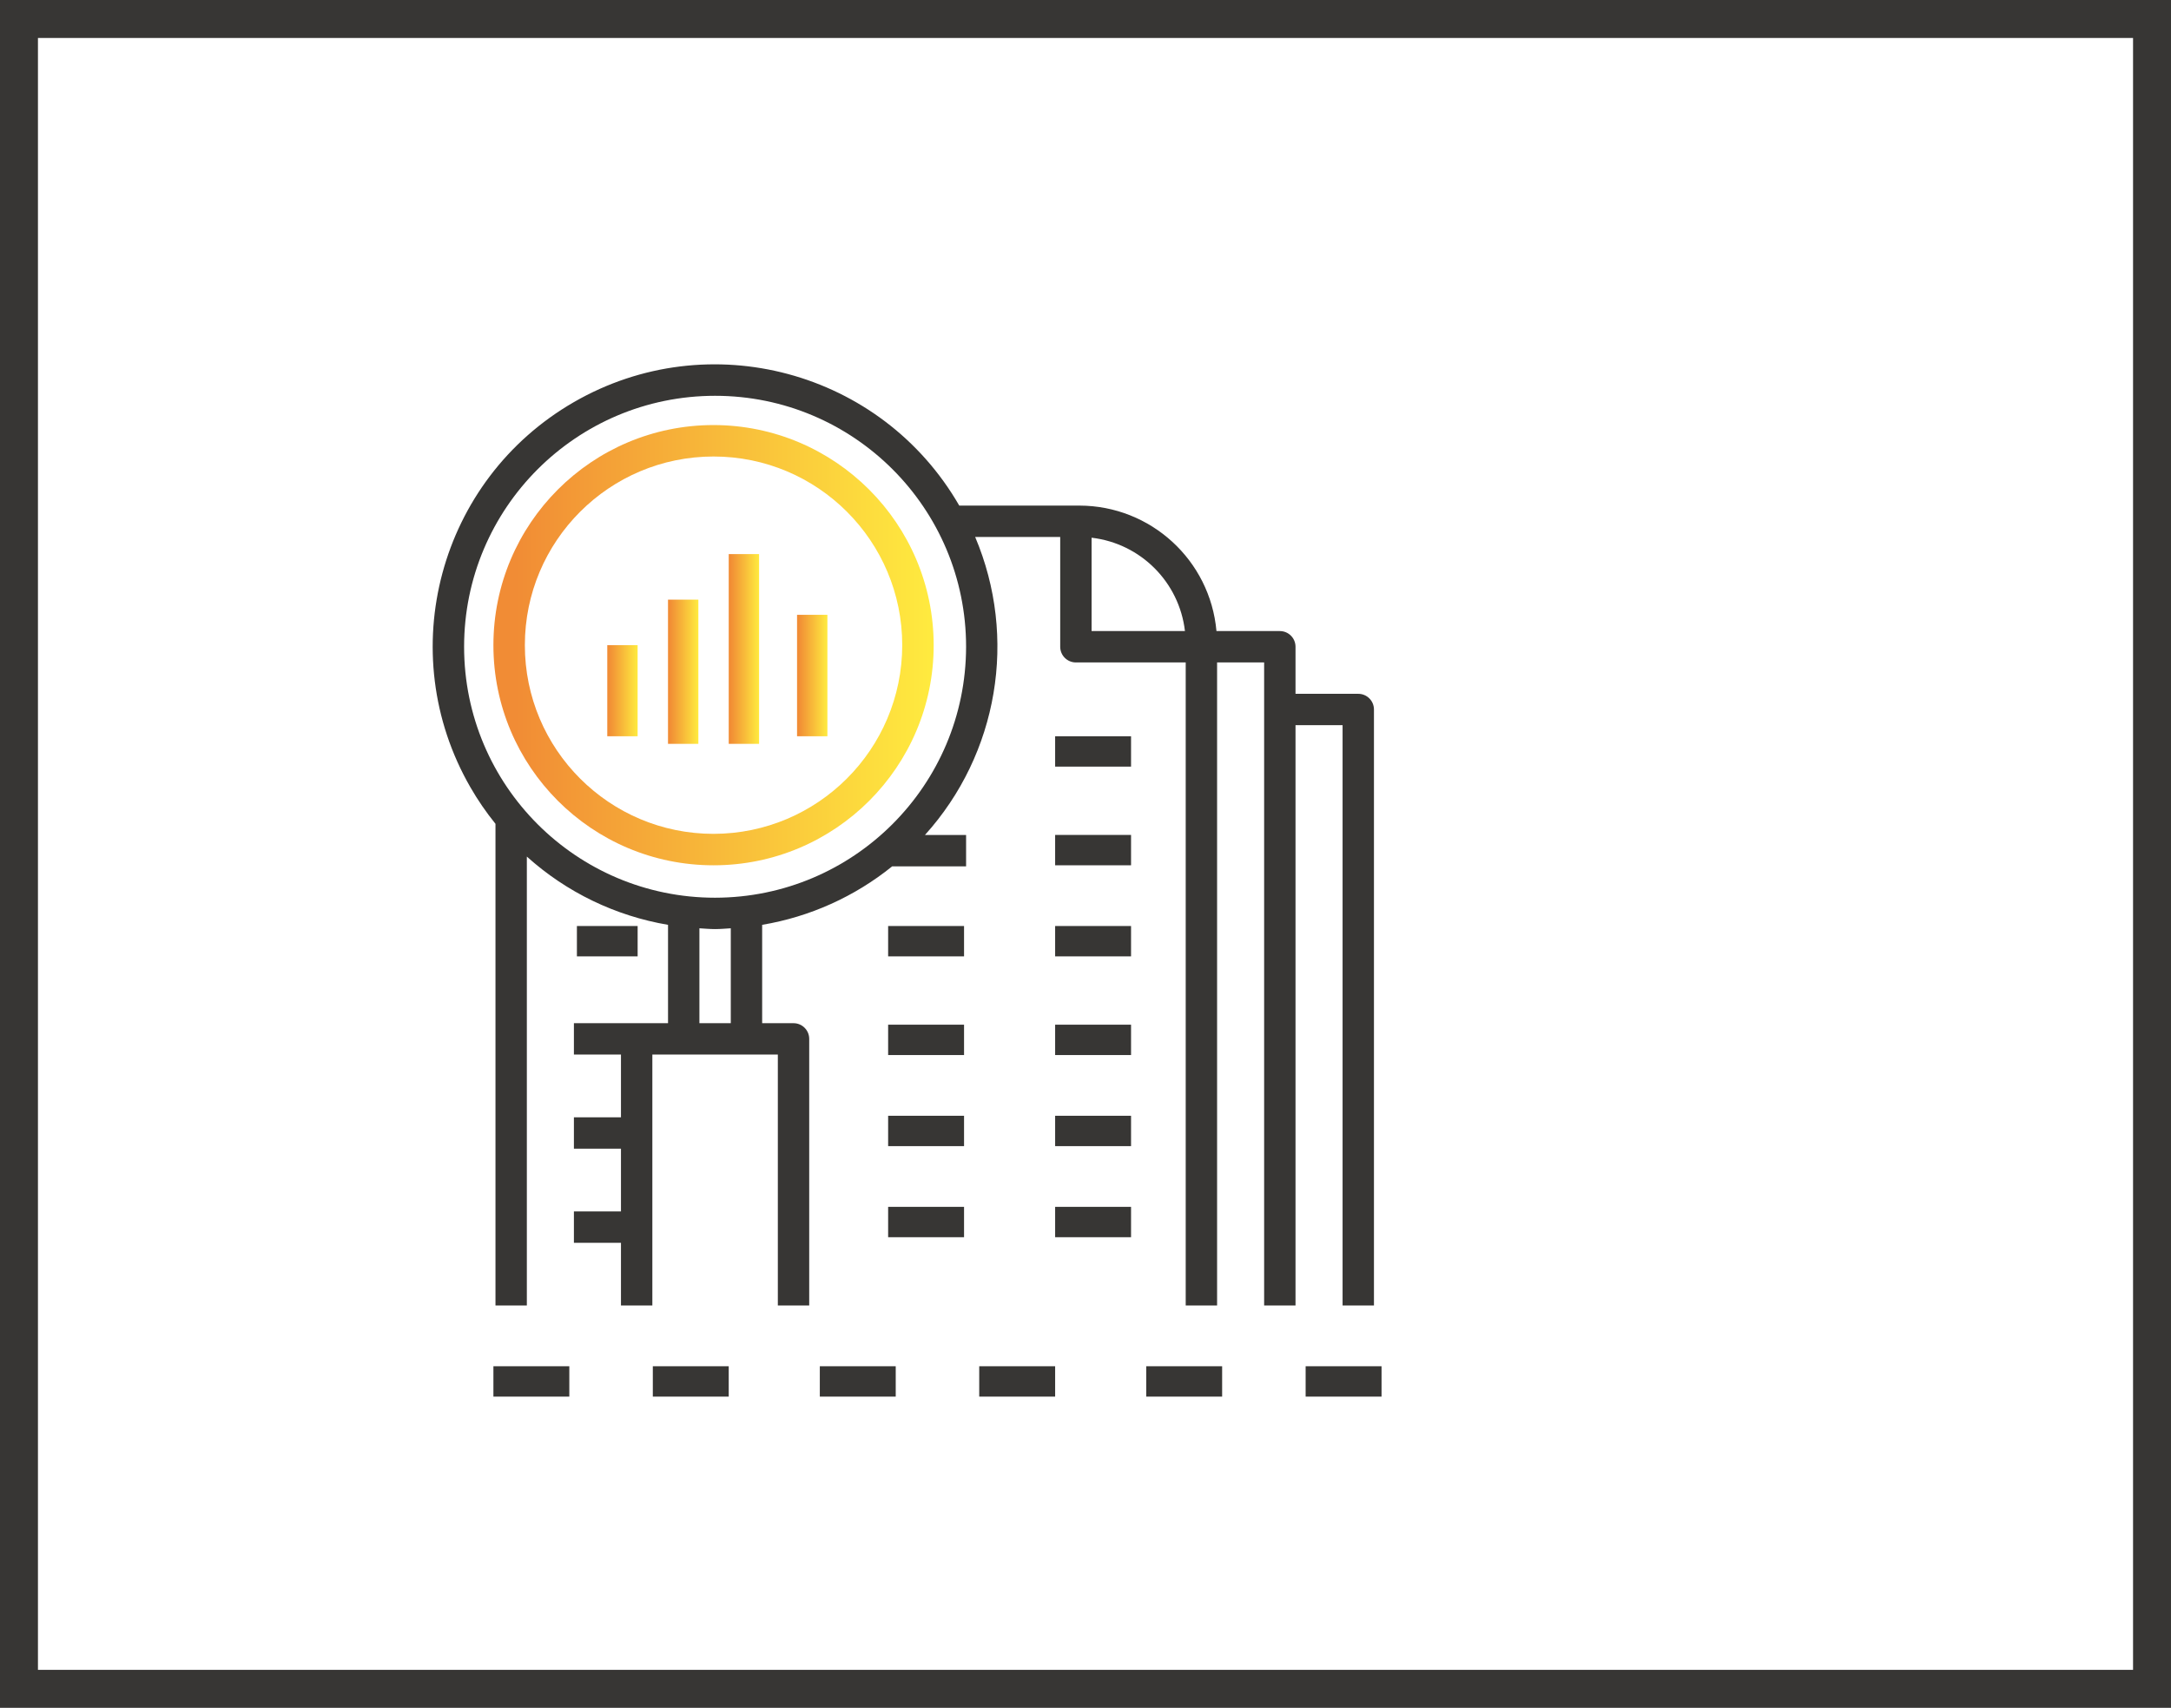 <?xml version="1.0" encoding="UTF-8"?>
<svg width="286px" height="225px" viewBox="0 0 286 225" version="1.1" xmlns="http://www.w3.org/2000/svg" xmlns:xlink="http://www.w3.org/1999/xlink">
    <!-- Generator: Sketch 52.4 (67378) - http://www.bohemiancoding.com/sketch -->
    <title>ico_3</title>
    <desc>Created with Sketch.</desc>
    <defs>
        <linearGradient x1="100%" y1="50%" x2="5.322%" y2="50%" id="linearGradient-1">
            <stop stop-color="#FFEB3F" offset="0%"></stop>
            <stop stop-color="#F18C35" offset="100%"></stop>
        </linearGradient>
    </defs>
    <g id="🎉Design" stroke="none" stroke-width="1" fill="none" fill-rule="evenodd">
        <g id="ThaMadAd_homepage" transform="translate(-373, -2115)">
            <g id="Group-3-Copy-2" transform="translate(373, 2115)">
                <g id="ico_3">
                    <g id="Group" transform="translate(57, 48)">
                        <path d="M37,8 C20.983,8 8,20.984 8,37 C8,53.017 20.983,66 37,66 C53.016,66 66,53.017 66,37 C65.983,20.991 53.009,8.017 37,8 Z M37,61.858 C23.272,61.858 12.143,50.728 12.143,37 C12.143,23.272 23.272,12.143 37,12.143 C50.728,12.143 61.857,23.272 61.857,37 C61.842,50.723 50.722,61.843 37,61.858 Z" id="Shape" fill="url(#linearGradient-1)" fill-rule="nonzero"></path>
                        <path d="M121.933,43.408 L113.667,43.408 L113.667,37.209 C113.667,36.067 112.742,35.142 111.601,35.142 L103.253,35.142 C102.416,25.793 94.587,18.625 85.2,18.611 L69.37,18.611 C59.12,0.829 36.394,-5.278 18.611,4.972 C0.829,15.222 -5.278,37.947 4.973,55.729 C5.945,57.415 7.048,59.023 8.273,60.536 L8.273,124 L12.405,124 L12.405,64.854 C17.627,69.555 24.077,72.673 31.004,73.844 L31.004,86.803 L18.605,86.803 L18.605,90.937 L24.804,90.937 L24.804,99.202 L18.605,99.202 L18.605,103.336 L24.804,103.336 L24.804,111.601 L18.605,111.601 L18.605,115.734 L24.804,115.734 L24.804,124 L28.938,124 L28.938,90.937 L45.47,90.937 L45.47,124 L49.603,124 L49.603,88.87 C49.603,87.729 48.678,86.803 47.537,86.803 L43.404,86.803 L43.404,73.844 C49.681,72.791 55.581,70.136 60.534,66.139 L70.269,66.139 L70.269,62.006 L64.851,62.006 C74.499,51.316 77.078,36.004 71.464,22.743 L82.668,22.743 L82.668,37.208 C82.668,38.35 83.593,39.275 84.735,39.275 L99.201,39.275 L99.201,124 L103.335,124 L103.335,39.275 L109.533,39.275 L109.533,124 L113.667,124 L113.667,47.541 L119.867,47.541 L119.867,124 L124,124 L124,45.474 C124,44.334 123.075,43.408 121.933,43.408 Z M39.271,86.803 L35.138,86.803 L35.138,74.3 C35.825,74.339 36.506,74.405 37.204,74.405 C37.903,74.405 38.582,74.339 39.271,74.3 L39.271,86.803 Z M37.204,70.272 C18.943,70.272 4.139,55.469 4.139,37.209 C4.139,18.948 18.943,4.146 37.204,4.146 C55.465,4.146 70.269,18.948 70.269,37.209 C70.247,55.46 55.457,70.25 37.204,70.272 Z M86.802,35.142 L86.802,22.842 C93.258,23.595 98.349,28.687 99.102,35.142 L86.802,35.142 Z" id="Shape" fill="#373634" fill-rule="nonzero"></path>
                        <polygon id="Path" fill="url(#linearGradient-1)" points="23 37 27 37 27 49 23 49"></polygon>
                        <polygon id="Path" fill="url(#linearGradient-1)" points="31 31 35 31 35 50 31 50"></polygon>
                        <polygon id="Path" fill="url(#linearGradient-1)" points="39 25 43 25 43 50 39 50"></polygon>
                        <polygon id="Path" fill="url(#linearGradient-1)" points="48 33 52 33 52 49 48 49"></polygon>
                        <polygon id="Path" fill="#373634" points="82 49 92 49 92 53 82 53"></polygon>
                        <polygon id="Path" fill="#373634" points="82 62 92 62 92 66 82 66"></polygon>
                        <polygon id="Path" fill="#373634" points="82 74 92 74 92 78 82 78"></polygon>
                        <polygon id="Path" fill="#373634" points="82 87 92 87 92 91 82 91"></polygon>
                        <polygon id="Path" fill="#373634" points="82 99 92 99 92 103 82 103"></polygon>
                        <polygon id="Path" fill="#373634" points="82 111 92 111 92 115 82 115"></polygon>
                        <polygon id="Path-Copy" fill="#373634" points="72 132 82 132 82 136 72 136"></polygon>
                        <polygon id="Path-Copy-5" fill="#373634" points="115 132 125 132 125 136 115 136"></polygon>
                        <polygon id="Path-Copy-3" fill="#373634" points="29 132 39 132 39 136 29 136"></polygon>
                        <polygon id="Path" fill="#373634" points="60 74 70 74 70 78 60 78"></polygon>
                        <polygon id="Path" fill="#373634" points="60 87 70 87 70 91 60 91"></polygon>
                        <polygon id="Path" fill="#373634" points="60 99 70 99 70 103 60 103"></polygon>
                        <polygon id="Path" fill="#373634" points="60 111 70 111 70 115 60 115"></polygon>
                        <polygon id="Path-Copy-2" fill="#373634" points="51 132 61 132 61 136 51 136"></polygon>
                        <polygon id="Path-Copy-6" fill="#373634" points="94 132 104 132 104 136 94 136"></polygon>
                        <polygon id="Path-Copy-4" fill="#373634" points="8 132 18 132 18 136 8 136"></polygon>
                        <polygon id="Path" fill="#373634" points="19 74 27 74 27 78 19 78"></polygon>
                    </g>
                    <rect id="Rectangle" stroke="#373634" stroke-width="5" fill-rule="nonzero" x="2.5" y="2.5" width="281" height="220"></rect>
                </g>
            </g>
        </g>
    </g>
</svg>